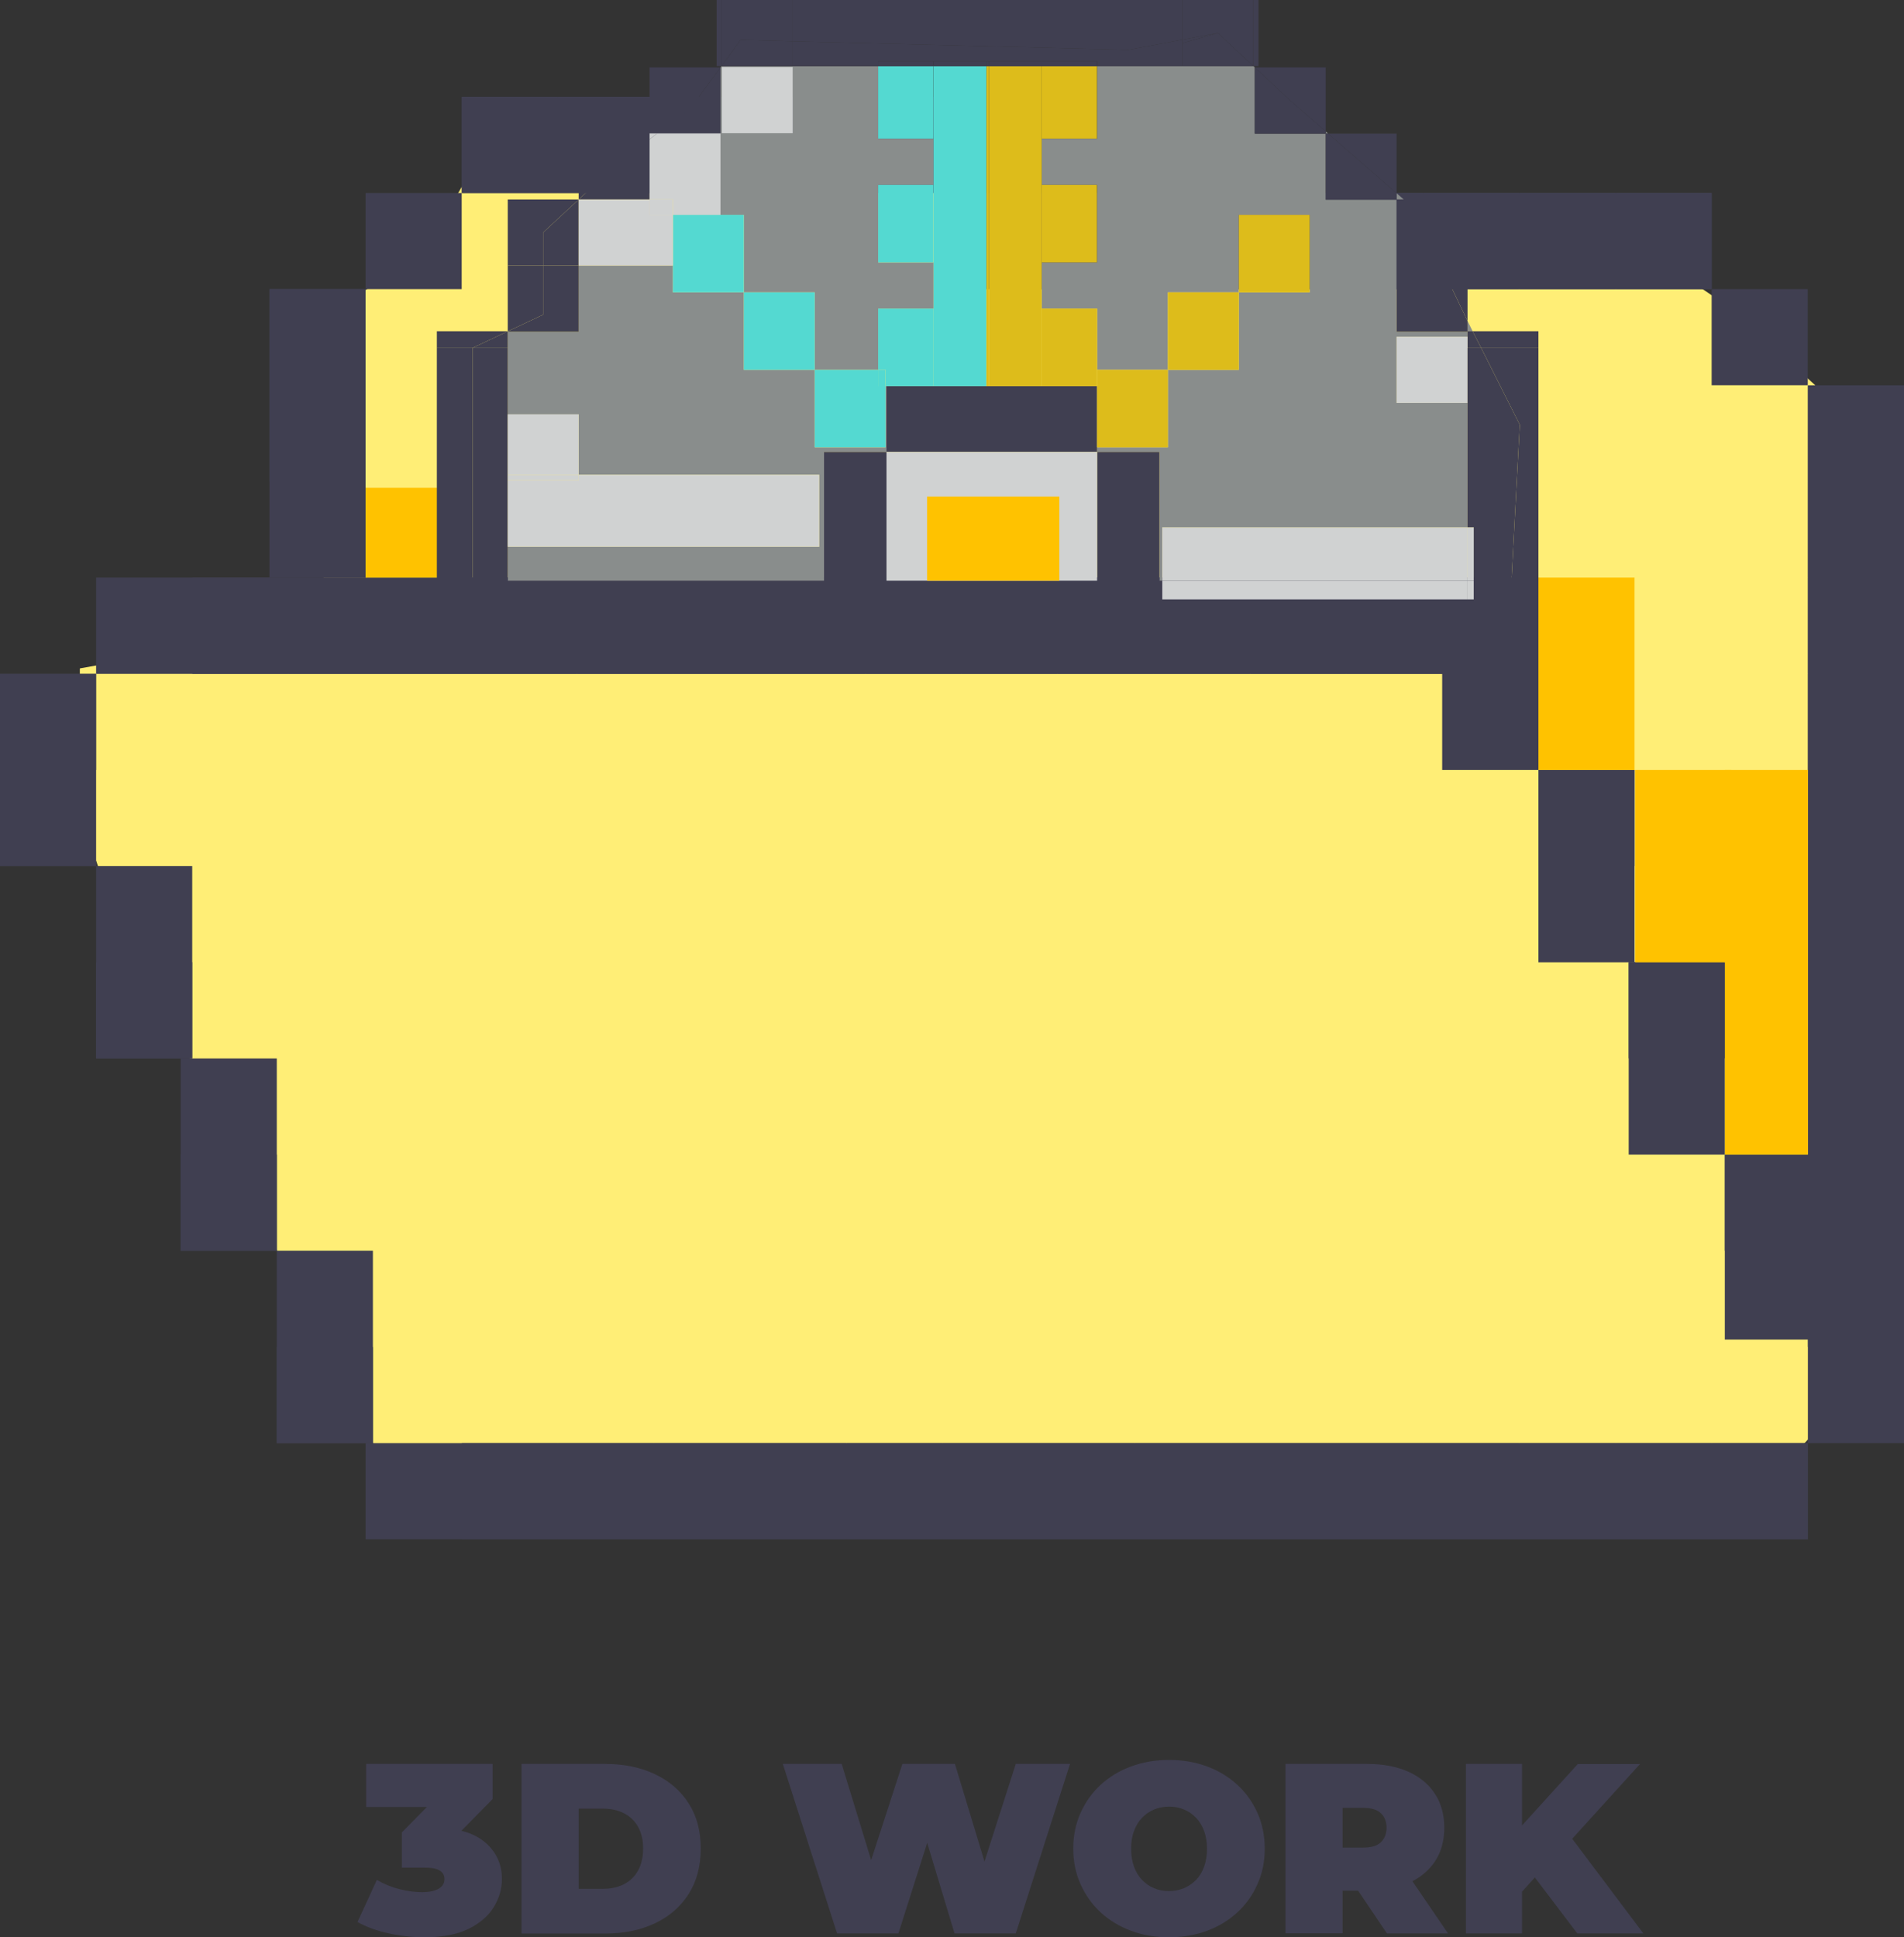 <?xml version="1.0" encoding="UTF-8"?>
<svg id="Capa_2" data-name="Capa 2" xmlns="http://www.w3.org/2000/svg" viewBox="0 0 153.33 155.99">
  <rect x="0" y="0" width="153.33" height="155.99" fill="#333333" stroke="none"/>
  <defs>
    <style>
      .cls-1 {
        fill: #ffee76;
      }

      .cls-2 {
        fill: #54d9d1;
      }

      .cls-3 {
        fill: #ddbc1b;
      }

      .cls-4 {
        fill: #898d8c;
      }

      .cls-5 {
        fill: #403f51;
      }

      .cls-6 {
        fill: #ffc200;
      }

      .cls-7 {
        fill: #d0d2d2;
      }
    </style>
  </defs>
  <g id="Capa_1-2" data-name="Capa 1">
    <g>
      <path class="cls-5" d="M34.18,155.99c-.94,0-1.88-.1-2.85-.31s-1.81-.51-2.54-.92l1.56-3.39c.58.34,1.2.59,1.84.75s1.25.24,1.82.24c.52,0,.95-.09,1.28-.26.33-.18.5-.44.5-.79,0-.3-.12-.53-.37-.69-.25-.16-.66-.24-1.25-.24h-1.81v-2.83l3.53-3.59.41,1.54h-6.81v-3.47h10.18v2.83l-3.53,3.59-2.2-1.25h1.21c1.72,0,3.02.38,3.92,1.15.9.77,1.35,1.75,1.35,2.96,0,.78-.22,1.53-.65,2.24-.44.72-1.11,1.3-2.03,1.76-.92.45-2.1.68-3.56.68Z"/>
      <path class="cls-5" d="M42,155.68v-13.65h6.73c1.52,0,2.86.28,4.02.83,1.16.55,2.06,1.34,2.71,2.35.65,1.01.97,2.22.97,3.63s-.32,2.64-.97,3.66-1.55,1.81-2.71,2.36c-1.16.55-2.5.83-4.02.83h-6.73ZM46.6,152.09h1.93c.65,0,1.22-.12,1.71-.37.49-.25.87-.61,1.14-1.1.27-.49.41-1.08.41-1.78s-.14-1.27-.41-1.75c-.27-.48-.65-.84-1.14-1.09-.49-.25-1.06-.37-1.71-.37h-1.93v6.47Z"/>
      <path class="cls-5" d="M67.41,155.68l-4.37-13.65h4.74l3.53,11.52h-2.38l3.74-11.52h4.23l3.49,11.52h-2.28l3.69-11.52h4.37l-4.37,13.65h-4.93l-2.85-9.44h1.33l-3,9.44h-4.93Z"/>
      <path class="cls-5" d="M94.14,155.99c-1.1,0-2.13-.17-3.07-.53-.94-.35-1.76-.85-2.45-1.49-.69-.64-1.22-1.4-1.61-2.27s-.58-1.82-.58-2.85.19-1.99.58-2.86.92-1.62,1.61-2.26c.69-.64,1.5-1.14,2.45-1.49s1.97-.53,3.07-.53,2.15.18,3.08.53c.94.35,1.75.85,2.44,1.49.69.64,1.23,1.4,1.61,2.26.38.86.58,1.82.58,2.86s-.19,1.98-.58,2.85c-.38.87-.92,1.63-1.61,2.27-.69.64-1.5,1.14-2.44,1.49-.94.35-1.96.53-3.08.53ZM94.14,152.27c.43,0,.83-.08,1.2-.23.37-.16.7-.38.98-.67.28-.29.5-.65.65-1.07s.23-.9.23-1.43-.08-1.01-.23-1.43c-.16-.42-.37-.78-.65-1.07-.28-.29-.6-.52-.98-.67-.37-.16-.77-.23-1.2-.23s-.83.08-1.2.23c-.37.16-.7.38-.97.67-.28.29-.5.65-.65,1.07-.16.42-.23.9-.23,1.43s.08,1.01.23,1.43.37.78.65,1.07c.28.29.6.52.97.67.37.16.77.23,1.2.23Z"/>
      <path class="cls-5" d="M103.52,155.68v-13.65h6.57c1.27,0,2.38.21,3.31.62.93.42,1.65,1.01,2.15,1.78.51.77.76,1.69.76,2.74s-.25,1.96-.76,2.72c-.51.76-1.22,1.34-2.15,1.75-.93.4-2.03.6-3.31.6h-4.02l2.05-1.89v5.32h-4.6ZM108.12,150.86l-2.05-2.09h3.72c.64,0,1.11-.14,1.41-.43.3-.29.46-.68.46-1.17s-.15-.88-.46-1.17c-.31-.29-.78-.43-1.41-.43h-3.72l2.05-2.09v7.37ZM111.69,155.68l-3.35-4.97h4.88l3.39,4.97h-4.91Z"/>
      <path class="cls-5" d="M118.05,155.68v-13.65h4.52v13.65h-4.52ZM122.16,152.76l-.25-5.05,5.15-5.67h5.01l-5.77,6.36-2.55,2.61-1.58,1.75ZM127.02,155.68l-4.02-5.3,2.98-3.16,6.36,8.46h-5.32Z"/>
    </g>
    <g>
      <path class="cls-1" d="M6.43,53.84v14.47l1.32,1.02.64,1.87s4.94,2.64,4.94,3.06.34,4.09.43,4.94.85,3.32.81,3.91,1.24,3.45,2.6,5.98c1.36,2.53,2.55,3.3,3.06,5.68.51,2.38,2.08,5.94,2.08,5.94l3.87,4.53s1.71.26,1.62.85.09,6.64-.09,7.15-3.57,1.87-3.57,1.87c0,0,5.74.83,5.91,1.08s3.28,6.32,3.28,6.32l107.41-1.36,7.57-8.17-2.13-81.96-6.81-6.21-9.79-6.64-49.8.43s-5.89-4-6.21-4.26-3.64-2.81-5.94-2.68-28.17,2.68-28.17,2.68l-2.26.68-1.57,2.72-4.65,2.89-.37,1.96-3.91,2.55s-1.54,9.53-1.11,10.72c.43,1.19.51,13.87.51,13.87,0,0-5.03,1.87-6.73,1.96s-12.93,2.13-12.93,2.13Z"/>
      <rect class="cls-5" x="37.19" y="7.8" width="38.71" height="7.74"/>
      <rect class="cls-5" x="60.41" y="7.8" width="7.74" height="7.74"/>
      <rect class="cls-5" x="52.67" y="7.8" width="7.74" height="7.74"/>
      <rect class="cls-5" x="44.93" y="7.8" width="7.74" height="7.74"/>
      <rect class="cls-5" x="37.19" y="7.8" width="7.74" height="7.74"/>
      <rect class="cls-5" x="29.44" y="15.54" width="7.74" height="7.74"/>
      <rect class="cls-5" x="21.7" y="23.28" width="7.74" height="7.74"/>
      <rect class="cls-5" x="21.7" y="31.03" width="7.74" height="7.74"/>
      <rect class="cls-5" x="21.7" y="23.28" width="7.74" height="23.23"/>
      <rect class="cls-5" x="75.9" y="15.54" width="61.94" height="7.74"/>
      <rect class="cls-5" x="83.64" y="15.54" width="7.74" height="7.74"/>
      <rect class="cls-5" x="91.39" y="15.54" width="7.74" height="7.74"/>
      <rect class="cls-5" x="99.13" y="15.54" width="7.74" height="7.74"/>
      <rect class="cls-5" x="106.87" y="15.54" width="7.74" height="7.74"/>
      <rect class="cls-5" x="114.61" y="15.54" width="7.74" height="7.74"/>
      <rect class="cls-5" x="122.36" y="15.54" width="7.74" height="7.74"/>
      <rect class="cls-5" x="130.1" y="15.54" width="7.74" height="7.74"/>
      <rect class="cls-5" x="137.84" y="23.28" width="7.74" height="7.74"/>
      <rect class="cls-5" x="145.59" y="31.03" width="7.74" height="7.74"/>
      <rect class="cls-5" x="145.59" y="38.77" width="7.74" height="7.74"/>
      <rect class="cls-5" x="145.59" y="46.51" width="7.74" height="7.74"/>
      <rect class="cls-5" x="145.59" y="54.26" width="7.74" height="7.74"/>
      <rect class="cls-5" x="145.59" y="62" width="7.74" height="7.74"/>
      <rect class="cls-5" x="145.59" y="69.74" width="7.74" height="7.74"/>
      <rect class="cls-5" x="145.59" y="77.48" width="7.74" height="7.74"/>
      <rect class="cls-5" x="145.59" y="85.23" width="7.74" height="7.74"/>
      <rect class="cls-5" x="145.59" y="92.97" width="7.74" height="7.74"/>
      <rect class="cls-5" x="145.59" y="100.71" width="7.74" height="7.74"/>
      <rect class="cls-5" x="145.59" y="31.03" width="7.74" height="85.17"/>
      <rect class="cls-5" x="137.84" y="116.2" width="7.74" height="7.74"/>
      <rect class="cls-5" x="130.1" y="116.2" width="7.74" height="7.74"/>
      <rect class="cls-5" x="122.36" y="116.2" width="7.74" height="7.74"/>
      <rect class="cls-5" x="114.61" y="116.2" width="7.74" height="7.74"/>
      <rect class="cls-5" x="106.87" y="116.2" width="7.74" height="7.74"/>
      <rect class="cls-5" x="99.13" y="116.2" width="7.74" height="7.74"/>
      <rect class="cls-5" x="91.39" y="116.2" width="7.74" height="7.74"/>
      <rect class="cls-5" x="83.64" y="116.2" width="7.74" height="7.74"/>
      <rect class="cls-5" x="75.9" y="116.2" width="7.74" height="7.74"/>
      <rect class="cls-5" x="68.16" y="116.2" width="7.74" height="7.74"/>
      <rect class="cls-5" x="60.41" y="116.2" width="7.74" height="7.74"/>
      <rect class="cls-5" x="52.67" y="116.2" width="7.74" height="7.74"/>
      <rect class="cls-5" x="44.93" y="116.2" width="7.74" height="7.74"/>
      <rect class="cls-5" x="37.19" y="116.2" width="7.74" height="7.74"/>
      <rect class="cls-5" x="29.44" y="116.2" width="116.14" height="7.74"/>
      <rect class="cls-5" x="22.29" y="108.46" width="7.74" height="7.74"/>
      <rect class="cls-5" x="22.29" y="100.71" width="7.74" height="15.49"/>
      <rect class="cls-5" x="14.55" y="92.97" width="7.74" height="7.74"/>
      <rect class="cls-5" x="14.55" y="85.23" width="7.74" height="15.49"/>
      <rect class="cls-5" x="7.74" y="77.48" width="7.74" height="7.74"/>
      <rect class="cls-5" x="7.74" y="69.74" width="7.74" height="15.49"/>
      <rect class="cls-5" y="54.26" width="7.74" height="15.49"/>
      <rect class="cls-5" y="54.26" width="7.74" height="7.74"/>
      <rect class="cls-5" x="15.49" y="46.51" width="7.74" height="7.74"/>
      <rect class="cls-5" x="23.23" y="46.51" width="7.74" height="7.74"/>
      <rect class="cls-5" x="30.97" y="46.51" width="7.74" height="7.74"/>
      <rect class="cls-5" x="38.71" y="46.51" width="7.74" height="7.74"/>
      <rect class="cls-5" x="46.46" y="46.51" width="7.74" height="7.74"/>
      <rect class="cls-5" x="54.2" y="46.51" width="7.74" height="7.74"/>
      <rect class="cls-5" x="61.94" y="46.51" width="7.74" height="7.74"/>
      <rect class="cls-5" x="69.69" y="46.51" width="7.74" height="7.74"/>
      <rect class="cls-5" x="77.43" y="46.51" width="7.74" height="7.74"/>
      <rect class="cls-5" x="85.17" y="46.51" width="7.74" height="7.74"/>
      <rect class="cls-5" x="92.91" y="46.51" width="7.74" height="7.74"/>
      <rect class="cls-5" x="100.66" y="46.51" width="7.74" height="7.74"/>
      <rect class="cls-5" x="108.4" y="46.51" width="7.74" height="7.74"/>
      <rect class="cls-5" x="116.14" y="46.51" width="7.74" height="7.74"/>
      <polygon class="cls-5" points="123.89 50.38 123.89 46.51 7.74 46.51 7.74 54.26 116.14 54.26 116.14 62 123.89 62 123.89 50.38 123.89 50.38"/>
      <rect class="cls-5" x="123.89" y="62" width="7.74" height="7.74"/>
      <rect class="cls-5" x="123.89" y="62" width="7.74" height="15.49"/>
      <rect class="cls-5" x="131.16" y="77.48" width="7.74" height="7.74"/>
      <rect class="cls-5" x="131.16" y="77.48" width="7.74" height="15.49"/>
      <rect class="cls-5" x="138.9" y="92.97" width="7.74" height="7.74"/>
      <rect class="cls-5" x="138.9" y="92.97" width="7.74" height="14.89"/>
    </g>
    <rect class="cls-6" x="131.69" y="62" width="7.74" height="15.49"/>
    <rect class="cls-6" x="123.89" y="46.51" width="7.74" height="15.49"/>
    <rect class="cls-6" x="29.44" y="39.28" width="7.74" height="7.23"/>
    <rect class="cls-6" x="138.91" y="62" width="6.68" height="30.97"/>
  </g>
  <g id="Capa_4" data-name="Capa 4">
    <g>
      <polygon class="cls-4" points="88.35 5.32 88.35 11.17 83.89 11.17 83.89 14.89 88.35 14.89 88.35 21.13 83.89 21.13 83.89 24.85 88.35 24.85 88.35 29.78 94.05 29.78 94.05 23.54 99.76 23.54 99.76 17.3 105.47 17.3 105.47 23.54 99.76 23.54 99.76 29.78 94.05 29.78 94.05 36.02 88.35 36.02 88.35 36.39 93.37 36.39 93.37 46.76 93.6 46.76 93.6 42.47 118.18 42.47 118.18 32.44 112.47 32.44 112.47 27.12 118.18 27.12 118.18 26.71 112.47 26.71 112.47 21.38 112.47 16.08 106.76 16.08 106.76 10.76 101.05 10.76 101.05 5.43 100.93 5.32 95.23 5.32 88.35 5.32"/>
      <polygon class="cls-4" points="113.04 16.06 112.47 15.56 112.47 16.06 113.04 16.06"/>
      <polygon class="cls-4" points="118.59 26.67 118.18 25.84 118.18 26.67 118.59 26.67"/>
      <polygon class="cls-4" points="106.96 10.76 106.76 10.58 106.76 10.76 106.96 10.76"/>
      <polygon class="cls-4" points="54.19 21.38 46.6 21.38 46.6 26.71 40.89 26.71 40.89 28.02 40.89 33.36 46.6 33.36 46.6 38.23 65.97 38.23 65.97 44.02 40.89 44.02 40.89 46.76 66.36 46.76 66.36 36.39 71.39 36.39 71.39 31.09 71.32 31.09 71.32 36.02 65.61 36.02 65.61 29.78 59.9 29.78 59.9 23.54 54.19 23.54 54.19 21.38"/>
      <path class="cls-4" d="M58.02,10.76v6.54h1.88v6.24h5.71v6.24h5.12v-4.93h4.45v-3.72h-4.45v-6.24h4.45v-3.72h-4.45v-5.84h-12.63l-.08.11v5.32ZM58.13,5.4h5.71v5.33h-5.71v-5.33Z"/>
      <polygon class="cls-5" points="40.89 26.68 40.89 26.67 35.18 26.67 35.18 28.02 38.04 28.02 40.89 26.68"/>
      <polygon class="cls-5" points="40.89 26.71 40.89 26.68 38.04 28.02 40.89 28.02 40.89 26.71"/>
      <polygon class="cls-5" points="43.74 25.34 43.74 21.38 40.89 21.38 40.89 26.67 40.89 26.68 43.74 25.34"/>
      <polygon class="cls-5" points="46.6 26.71 46.6 21.38 43.74 21.38 43.74 25.34 40.89 26.68 40.89 26.71 46.6 26.71"/>
      <polygon class="cls-5" points="43.74 18.72 46.6 16.07 46.6 16.06 40.89 16.06 40.89 21.38 43.74 21.38 43.74 18.72"/>
      <polygon class="cls-5" points="46.6 16.08 46.6 16.07 43.74 18.72 43.74 21.38 46.6 21.38 46.6 16.08"/>
      <polygon class="cls-5" points="49.45 13.42 52.31 11.22 52.31 10.76 46.6 10.76 46.6 16.06 46.61 16.06 49.45 13.42"/>
      <polygon class="cls-5" points="52.31 11.22 49.45 13.42 46.61 16.06 52.31 16.06 52.31 11.22"/>
      <polygon class="cls-5" points="83.89 31.09 79.63 31.09 79.44 31.09 75.18 31.09 71.39 31.09 71.39 36.39 88.35 36.39 88.35 36.02 88.35 31.09 83.89 31.09"/>
      <polygon class="cls-5" points="71.39 36.42 71.39 36.39 66.36 36.39 66.36 46.76 71.39 46.76 71.39 36.42"/>
      <polygon class="cls-5" points="88.35 46.76 93.37 46.76 93.37 36.39 88.35 36.39 88.35 36.42 88.35 46.76"/>
      <polygon class="cls-5" points="55.69 8.61 58.02 5.43 52.31 5.43 52.31 10.73 52.94 10.73 55.69 8.61"/>
      <polygon class="cls-5" points="52.94 10.73 58.02 10.73 58.02 5.43 55.69 8.61 52.94 10.73"/>
      <rect class="cls-5" x="100.93" width=".42" height="5.32"/>
      <rect class="cls-5" x="35.18" y="28.02" width="2.85" height="18.74"/>
      <polygon class="cls-5" points="40.89 44.02 40.89 38.68 40.89 38.23 40.89 33.36 40.89 28.02 38.04 28.02 38.04 46.76 40.89 46.76 40.89 44.02"/>
      <polygon class="cls-2" points="79.44 31.09 79.44 5.32 75.18 5.32 75.18 11.17 75.18 14.89 75.18 21.13 75.18 24.85 75.18 31.09 79.44 31.09"/>
      <rect class="cls-2" x="70.72" y="14.89" width="4.45" height="6.24"/>
      <rect class="cls-2" x="70.72" y="5.32" width="4.45" height="5.84"/>
      <polygon class="cls-2" points="71.32 31.09 71.39 31.09 75.18 31.09 75.18 24.85 70.72 24.85 70.72 29.78 71.32 29.78 71.32 31.09"/>
      <polygon class="cls-3" points="79.63 5.32 79.63 31.09 83.89 31.09 83.89 24.85 83.89 21.13 83.89 14.89 83.89 11.17 83.89 5.32 79.63 5.32"/>
      <rect class="cls-3" x="79.44" y="5.32" width=".19" height="25.77"/>
      <rect class="cls-3" x="83.89" y="14.89" width="4.45" height="6.24"/>
      <rect class="cls-3" x="83.89" y="5.32" width="4.45" height="5.84"/>
      <polygon class="cls-3" points="88.35 31.09 88.35 29.78 88.35 24.85 83.89 24.85 83.89 31.09 88.35 31.09"/>
      <polygon class="cls-2" points="71.32 36.02 71.32 31.09 70.72 31.09 70.72 29.78 65.61 29.78 65.61 36.02 71.32 36.02"/>
      <rect class="cls-2" x="70.72" y="29.78" width=".59" height="1.32"/>
      <polygon class="cls-3" points="88.35 36.02 94.05 36.02 94.05 29.78 88.35 29.78 88.35 31.09 88.35 36.02"/>
      <rect class="cls-3" x="94.05" y="23.54" width="5.71" height="6.24"/>
      <rect class="cls-3" x="99.76" y="17.3" width="5.71" height="6.24"/>
      <rect class="cls-2" x="59.9" y="23.54" width="5.71" height="6.24"/>
      <polygon class="cls-2" points="54.19 21.38 54.19 23.54 59.9 23.54 59.9 17.3 58.02 17.3 54.19 17.3 54.19 21.38"/>
      <polygon class="cls-5" points="123.89 28.02 123.89 26.67 118.59 26.67 119.28 28.02 123.89 28.02"/>
      <polygon class="cls-5" points="118.18 26.71 118.18 27.12 118.18 28.02 119.28 28.02 118.59 26.67 118.18 26.67 118.18 26.71"/>
      <polygon class="cls-5" points="118.15 25.79 118.18 25.84 118.18 21.38 116.05 21.38 118.15 25.79"/>
      <polygon class="cls-5" points="116.05 21.38 112.47 21.38 112.47 26.71 118.18 26.71 118.18 26.67 118.18 25.84 118.15 25.79 116.05 21.38"/>
      <polygon class="cls-5" points="116.05 21.38 118.18 21.38 118.18 16.06 113.04 16.06 113.83 16.74 116.05 21.38"/>
      <polygon class="cls-5" points="112.47 16.08 112.47 21.38 116.05 21.38 113.83 16.74 113.04 16.06 112.47 16.06 112.47 16.08"/>
      <polygon class="cls-5" points="112.47 10.76 106.96 10.76 112.47 15.56 112.47 10.76"/>
      <polygon class="cls-5" points="106.76 16.08 112.47 16.08 112.47 16.06 112.47 15.56 106.96 10.76 106.76 10.76 106.76 16.08"/>
      <polygon class="cls-7" points="118.18 27.12 112.47 27.12 112.47 32.44 118.18 32.44 118.18 28.02 118.18 27.12"/>
      <rect class="cls-7" x="40.89" y="33.36" width="5.71" height="4.87"/>
      <polygon class="cls-7" points="54.19 17.3 52.31 17.3 52.31 16.08 46.6 16.08 46.6 21.38 54.19 21.38 54.19 17.3"/>
      <polygon class="cls-7" points="46.61 16.06 46.6 16.06 46.6 16.07 46.61 16.06"/>
      <polygon class="cls-7" points="52.31 16.08 52.31 16.06 46.61 16.06 46.6 16.07 46.6 16.08 52.31 16.08"/>
      <polygon class="cls-7" points="52.9 10.76 52.31 10.76 52.31 11.22 52.9 10.76"/>
      <polygon class="cls-7" points="54.19 16.06 54.19 17.3 58.02 17.3 58.02 10.76 52.9 10.76 52.31 11.22 52.31 16.06 54.19 16.06"/>
      <polygon class="cls-7" points="52.94 10.73 52.31 10.73 52.31 10.76 52.9 10.76 52.94 10.73"/>
      <polygon class="cls-7" points="58.02 10.73 52.94 10.73 52.9 10.76 58.02 10.76 58.02 10.73"/>
      <polygon class="cls-7" points="54.19 17.3 54.19 16.06 52.31 16.06 52.31 16.08 52.31 17.3 54.19 17.3"/>
      <rect class="cls-7" x="58.13" y="5.4" width="5.71" height="5.33"/>
      <polygon class="cls-5" points="106.76 10.58 106.76 5.43 101.05 5.43 103.91 8.1 106.76 10.58"/>
      <polygon class="cls-5" points="106.76 10.76 106.76 10.58 103.91 8.1 101.05 5.43 101.05 10.76 106.76 10.76"/>
      <polygon class="cls-5" points="98.08 2.66 100.93 5.32 100.93 0 95.23 0 95.23 3.2 98.08 2.66"/>
      <polygon class="cls-5" points="98.08 2.66 95.23 3.2 95.23 3.48 98.08 2.66"/>
      <polygon class="cls-5" points="95.23 3.48 95.23 5.32 100.93 5.32 98.08 2.66 95.23 3.48"/>
      <polygon class="cls-5" points="58.13 0 57.71 0 57.71 5.32 58.1 5.32 58.13 5.27 58.13 0"/>
      <polygon class="cls-5" points="58.13 5.27 58.1 5.32 58.13 5.32 58.13 5.27"/>
      <polygon class="cls-5" points="59.64 3.22 63.84 3.33 63.84 0 58.13 0 58.13 5.27 59.64 3.22"/>
      <polygon class="cls-5" points="59.64 3.22 58.13 5.27 58.13 5.32 63.84 5.32 63.84 3.33 59.64 3.22"/>
      <polygon class="cls-5" points="90.86 4.01 95.23 3.2 95.23 0 63.84 0 63.84 3.33 90.86 4.01"/>
      <polygon class="cls-5" points="75.18 4.93 79.44 4.93 79.63 4.93 83.89 4.93 88.35 4.93 88.35 5.32 95.23 5.32 95.23 3.48 93.37 4.01 95.23 3.48 95.23 3.2 90.86 4.01 63.84 3.33 63.84 5.32 70.72 5.32 70.72 4.93 75.18 4.93"/>
      <rect class="cls-5" x="75.18" y="4.93" width="4.27" height=".4"/>
      <rect class="cls-5" x="70.72" y="4.93" width="4.45" height=".4"/>
      <rect class="cls-5" x="79.63" y="4.93" width="4.27" height=".4"/>
      <rect class="cls-5" x="79.44" y="4.93" width=".19" height=".4"/>
      <rect class="cls-5" x="83.89" y="4.93" width="4.45" height=".4"/>
      <polygon class="cls-5" points="122.39 34.2 121.72 46.76 123.89 46.76 123.89 28.02 119.28 28.02 122.39 34.2"/>
      <polygon class="cls-5" points="118.68 46.76 121.72 46.76 122.39 34.2 119.28 28.02 118.18 28.02 118.18 32.44 118.18 42.47 118.68 42.47 118.68 46.76"/>
      <polygon class="cls-7" points="65.97 38.23 46.6 38.23 46.6 38.68 40.89 38.68 40.89 44.02 65.97 44.02 65.97 38.23"/>
      <rect class="cls-7" x="40.89" y="38.23" width="5.71" height=".45"/>
      <rect class="cls-7" x="93.6" y="42.47" width="24.58" height="4.29"/>
      <rect class="cls-7" x="118.18" y="42.47" width=".5" height="4.29"/>
      <rect class="cls-7" x="71.39" y="36.42" width="16.96" height="10.34"/>
      <rect class="cls-7" x="71.39" y="36.39" width="16.96" height=".03"/>
      <rect class="cls-7" x="93.6" y="46.76" width="24.58" height="1.5"/>
      <rect class="cls-7" x="118.18" y="46.76" width=".5" height="1.5"/>
      <rect class="cls-6" x="74.66" y="39.98" width="10.65" height="6.78"/>
    </g>
  </g>
</svg>